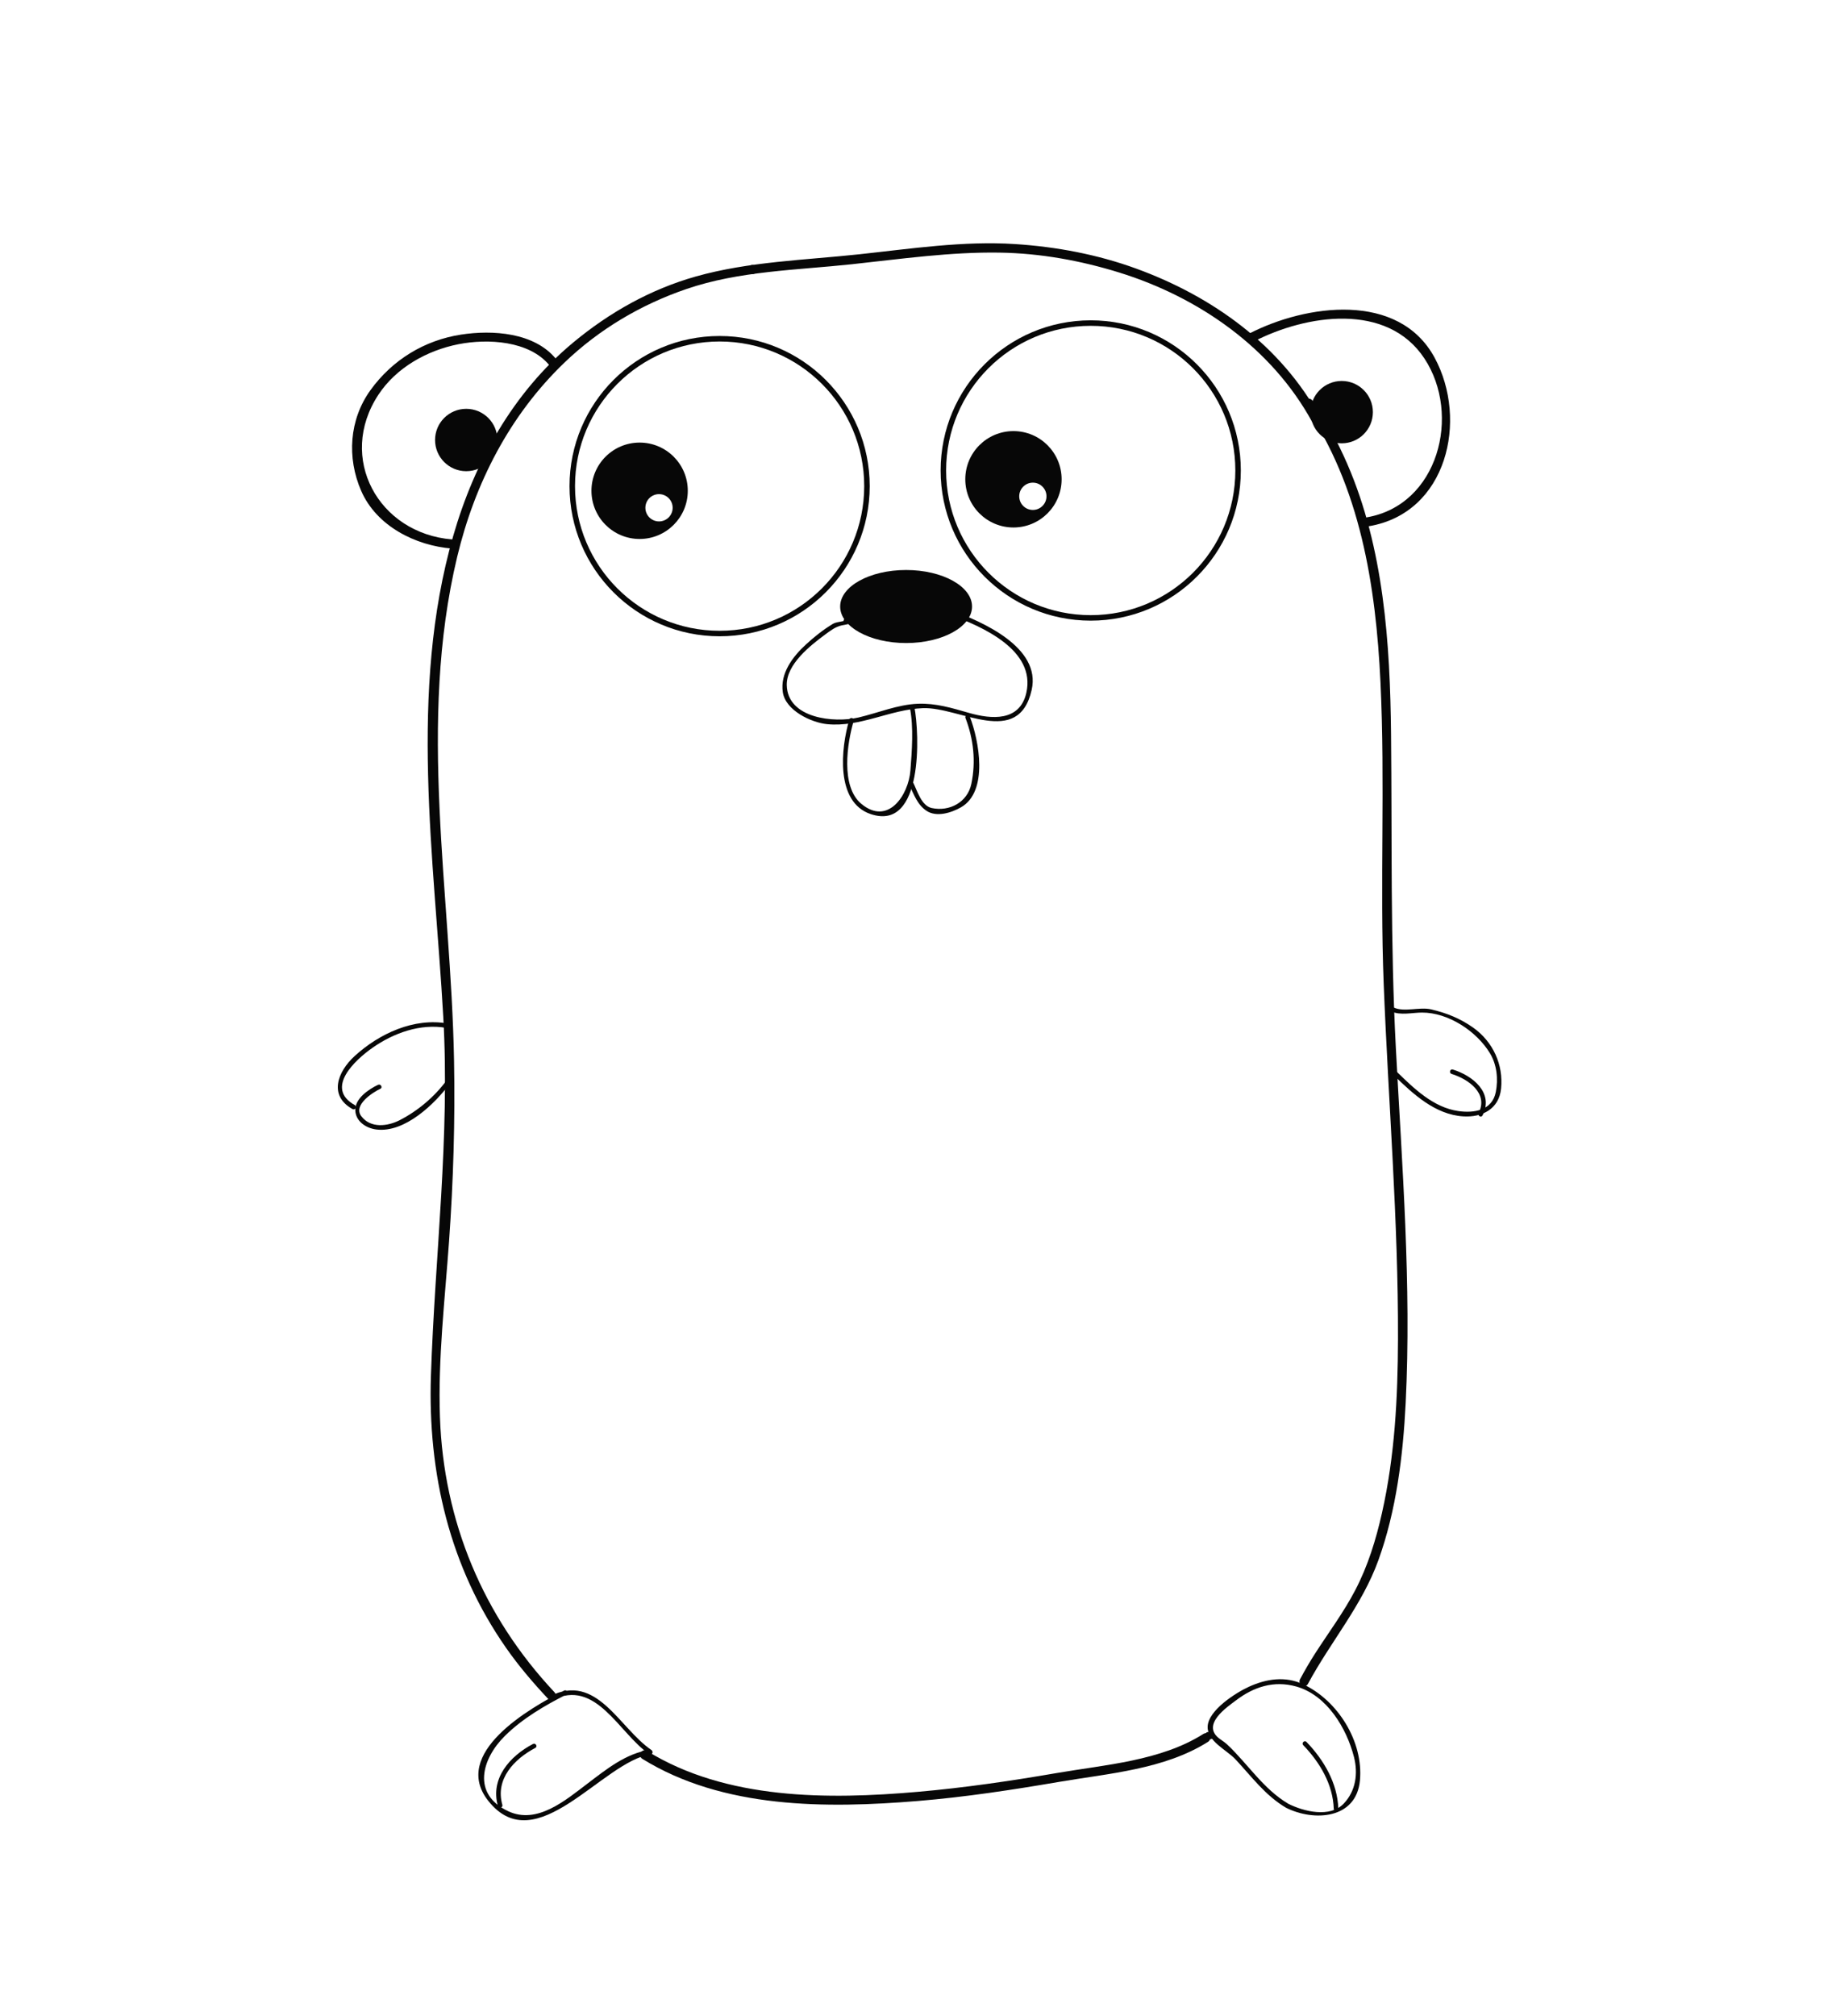 <?xml version="1.0" encoding="utf-8"?>
<!-- Generator: Adobe Illustrator 16.0.0, SVG Export Plug-In . SVG Version: 6.00 Build 0)  -->
<!DOCTYPE svg PUBLIC "-//W3C//DTD SVG 1.1//EN" "http://www.w3.org/Graphics/SVG/1.1/DTD/svg11.dtd">
<svg version="1.1" id="Layer_1" xmlns="http://www.w3.org/2000/svg" xmlns:xlink="http://www.w3.org/1999/xlink" x="0px" y="0px"
	 width="500px" height="550px" viewBox="0 0 500 550" enable-background="new 0 0 500 550" xml:space="preserve">
<g>
	<g>
		<g>
			<path fill="#070707" d="M360.305,113.887c-10.763-19.702-29.392-33.021-50.191-40.604c-10.606-3.867-21.831-5.972-33.079-6.697
				c-14.172-0.913-28.515,1.286-42.574,2.793c-14.834,1.591-30.088,1.981-44.514,6.041c-12.396,3.489-23.712,9.875-33.575,18.083
				c-16.338,13.599-26.864,32.502-32.684,52.725c-12.215,42.445-5.156,87.864-2.711,131.121c1.856,32.836-2.283,65.214-3.365,97.953
				c-0.882,26.689,5.127,52.262,20.549,74.326c3.417,4.888,7.3,9.437,11.376,13.781c1.105,1.178,2.869-0.594,1.768-1.768
				c-19.455-20.739-30.246-46.596-31.233-75.022c-0.557-16.02,1.356-32.067,2.49-48.022c1.167-16.415,1.67-32.91,1.357-49.365
				c-0.872-45.777-9.992-92.002,0.858-137.316c4.806-20.068,14.33-38.664,29.305-53.02c9.482-9.091,20.857-15.802,33.261-20.047
				c14.432-4.94,30.101-5.145,45.142-6.758c13.397-1.437,26.942-3.395,40.441-3.172c11.038,0.182,22,2.165,32.527,5.428
				c21.752,6.743,41.644,20.574,52.693,40.802C358.919,116.563,361.078,115.302,360.305,113.887L360.305,113.887z"/>
		</g>
	</g>
	<g>
		<g>
			<path fill="#070707" d="M175.312,479.848c22.065,13.646,50.209,13.553,75.203,11.493c12.914-1.064,25.746-3.026,38.513-5.206
				c13.575-2.318,28.794-3.414,40.67-10.93c1.358-0.859,0.104-3.023-1.262-2.158c-11.646,7.369-26.752,8.384-40.072,10.677
				c-12.552,2.161-25.156,4.008-37.849,5.117c-24.504,2.143-52.321,2.22-73.941-11.151
				C175.198,476.839,173.943,479.002,175.312,479.848L175.312,479.848z"/>
		</g>
	</g>
	<g>
		<g>
			<path fill="#070707" d="M205.332,74.781c1.612,0,1.612-2.5,0-2.5S203.72,74.781,205.332,74.781L205.332,74.781z"/>
		</g>
	</g>
	<g>
		<g>
			<path fill="#070707" d="M123.415,147.165c-20.134-1.615-31.479-22.257-20.133-39.484c4.887-7.42,13.32-12.098,21.871-13.778
				c8.01-1.575,19.258-0.932,24.762,5.716c1.029,1.243,2.788-0.536,1.768-1.768c-5.916-7.144-17.229-7.89-25.83-6.569
				c-10.033,1.541-18.788,6.917-24.729,15.137c-5.84,8.08-6.469,18.49-2.555,27.483c4.204,9.657,14.828,14.959,24.847,15.763
				C125.023,149.794,125.011,147.293,123.415,147.165L123.415,147.165z"/>
		</g>
	</g>
	<g>
		<g>
			<path fill="#070707" d="M342.193,93.171c14.277-7.365,36.373-10.787,46.555,4.611c10.14,15.336,3.84,40.068-15.811,43.373
				c-1.588,0.267-0.912,2.676,0.664,2.411c21.391-3.598,27.123-28.992,17.967-45.938c-9.831-18.195-35.185-14.586-50.637-6.614
				C339.498,91.752,340.764,93.909,342.193,93.171L342.193,93.171z"/>
		</g>
	</g>
	<g>
		<g>
			<path fill="#070707" d="M231.017,170.028c0.396-0.063,0.792-0.127,1.188-0.19c-0.147-0.355-0.294-0.711-0.442-1.067
				c-0.814,0.866-3.275,0.726-4.43,1.419c-2.666,1.601-5.117,3.562-7.401,5.662c-3.604,3.314-7.05,7.861-6.283,13.004
				c0.741,4.969,7.748,8.282,12.113,8.711c9.05,0.889,17.201-4.03,26.134-4.367c10.026-0.378,26.09,10.972,29.675-4.993
				c2.616-11.651-13.554-18.604-21.942-21.703c-0.758-0.28-1.082,0.928-0.332,1.205c8.759,3.236,23.439,9.612,20.818,21.285
				c-1.783,7.941-9.59,7.232-15.599,5.516c-4.733-1.353-9.042-2.695-14.019-2.507c-5.497,0.208-10.882,2.502-16.191,3.744
				c-6.626,1.549-19.391,0.287-19.58-8.832c-0.118-5.68,6.416-10.799,10.49-13.81c1.386-1.024,2.826-2.131,4.529-2.49
				c0.809-0.17,2.294-0.316,2.901-0.961c0.342-0.364,0.132-1.121-0.442-1.067c-0.538,0.05-0.96,0.133-1.521,0.235
				C229.892,168.967,230.229,170.172,231.017,170.028L231.017,170.028z"/>
		</g>
	</g>
	<g>
		<g>
			<path fill="#070707" d="M263.503,195.887c2.219,5.769,2.873,11.902,1.599,17.972c-1.055,5.025-5.96,7.623-10.807,6.59
				c-2.818-0.601-3.961-4.728-5.049-6.918c-0.358-0.722-1.437-0.088-1.079,0.631c1.302,2.622,2.167,5.346,4.683,7.03
				c2.764,1.849,6.825,0.534,9.39-0.918c7.634-4.32,4.939-18.295,2.469-24.718C264.422,194.811,263.213,195.133,263.503,195.887
				L263.503,195.887z"/>
		</g>
	</g>
	<g>
		<g>
			<path fill="#070707" d="M150.736,463.84c11.92-6.092,18.204,9.077,26.438,14.691c0.05-0.381,0.1-0.762,0.149-1.143
				c-6.532,0.972-11.892,5.352-17.002,9.222c-5.959,4.514-13.733,11.221-21.62,7.521c-10.037-4.707-7.17-14.34-0.908-20.539
				c4.775-4.728,10.85-8.283,16.813-11.301c0.719-0.364,0.086-1.442-0.631-1.08c-9.485,4.801-31.002,17.164-20.682,30.132
				c13.091,16.449,31.1-10.776,44.362-12.75c0.586-0.087,0.542-0.874,0.149-1.143c-8.845-6.03-14.909-21.228-27.699-14.691
				C149.388,463.127,150.02,464.205,150.736,463.84L150.736,463.84z"/>
		</g>
	</g>
	<g>
		<g>
			<path fill="#070707" d="M137.105,492.398c-1.998-7.015,3.197-12.487,8.991-15.534c0.714-0.376,0.082-1.454-0.631-1.08
				c-6.318,3.323-11.713,9.407-9.565,16.946C136.121,493.505,137.327,493.175,137.105,492.398L137.105,492.398z"/>
		</g>
	</g>
	<g>
		<g>
			<path fill="#070707" d="M351.644,492.119c-6.829-4.021-11.005-10.803-16.666-16.146c-0.576-0.543-1.361-1.069-2.005-1.526
				c-5.443-3.86,2.138-8.857,4.241-10.468c4.925-3.771,10.466-5.589,16.596-3.858c8.332,2.353,13.728,11.381,15.73,19.236
				c1.147,4.502,0.485,9.234-2.781,12.678C362.981,496.018,355.822,494.205,351.644,492.119c-0.719-0.358-1.353,0.72-0.631,1.08
				c7.599,3.792,19.16,3.121,20.146-7.452c0.986-10.592-5.983-21.764-15.459-26.237c-4.897-2.312-10.075-1.497-14.825,0.66
				c-3.502,1.591-11.111,6.38-11.276,10.873c-0.147,4.021,5.165,6.337,7.59,8.932c4.43,4.74,8.141,9.876,13.825,13.225
				C351.709,493.608,352.338,492.528,351.644,492.119z"/>
		</g>
	</g>
	<g>
		<g>
			<path fill="#070707" d="M355.692,476.115c4.522,4.692,8.1,10.689,8.326,17.346c0.027,0.804,1.277,0.807,1.25,0
				c-0.238-6.992-3.933-13.291-8.691-18.23C356.017,474.649,355.134,475.534,355.692,476.115L355.692,476.115z"/>
		</g>
	</g>
	<g>
		<g>
			<path fill="#070707" d="M379.739,275.941c2.446,1.145,5.737,0.314,8.345,0.306c7.218-0.021,14.919,5.102,18.545,11.072
				c1.907,3.139,2.309,7.06,1.612,10.604c-0.994,5.056-5.948,5.813-10.245,5.191c-6.811-0.985-12.062-6.135-16.771-10.707
				c-0.579-0.561-1.464,0.322-0.885,0.885c5.247,5.091,11.311,10.819,19.059,11.277c5.115,0.303,9.715-1.995,10.284-7.572
				c0.667-6.525-2.203-12.775-7.57-16.605c-3.531-2.52-7.298-4.033-11.52-5.018c-3.175-0.74-7.332,0.841-10.223-0.512
				C379.645,274.522,379.01,275.6,379.739,275.941L379.739,275.941z"/>
		</g>
	</g>
	<g>
		<g>
			<path fill="#070707" d="M396.182,292.988c4.558,1.41,10.123,5.297,7.36,10.685c-0.366,0.716,0.712,1.349,1.08,0.631
				c3.158-6.16-2.674-10.84-8.108-12.521C395.741,291.544,395.414,292.751,396.182,292.988L396.182,292.988z"/>
		</g>
	</g>
	<circle fill="none" stroke="#070707" stroke-width="1.5" stroke-miterlimit="10" cx="297.688" cy="128.358" r="40.217"/>
	<path fill="none" stroke="#070707" stroke-width="1.5" stroke-miterlimit="10" d="M236.616,132.624
		c0-22.207-18.001-40.209-40.213-40.209c-22.209,0-40.216,18.003-40.216,40.209c0,22.213,18.006,40.216,40.216,40.216
		C218.615,172.84,236.616,154.837,236.616,132.624z"/>
	<path fill="#070707" d="M374.695,112.438c0-4.695-3.81-8.505-8.506-8.505c-4.702,0-8.507,3.81-8.507,8.505
		c0,4.703,3.805,8.508,8.507,8.508C370.886,120.946,374.695,117.14,374.695,112.438z"/>
	<circle fill="#070707" cx="127.247" cy="120.042" r="8.508"/>
	<path fill="#070707" d="M265.296,165.473c0-5.507-8.061-9.965-17.993-9.965c-9.943,0-18.001,4.458-18.001,9.965
		c0,5.5,8.058,9.962,18.001,9.962C257.235,175.435,265.296,170.973,265.296,165.473z"/>
	<path fill="#070707" d="M276.598,117.612c-7.261,0-13.145,5.883-13.145,13.148c0,7.258,5.884,13.147,13.145,13.147
		c7.262,0,13.148-5.889,13.148-13.147C289.746,123.496,283.859,117.612,276.598,117.612z M281.893,139.121
		c-2.056,0-3.722-1.666-3.722-3.721c0-2.054,1.666-3.722,3.722-3.722c2.055,0,3.721,1.667,3.721,3.722
		C285.613,137.455,283.947,139.121,281.893,139.121z"/>
	<path fill="#070707" d="M174.569,120.745c-7.261,0-13.145,5.883-13.145,13.145s5.884,13.151,13.145,13.151
		c7.262,0,13.147-5.89,13.147-13.151S181.831,120.745,174.569,120.745z M179.86,142.253c-2.051,0-3.718-1.666-3.718-3.721
		s1.667-3.722,3.718-3.722c2.059,0,3.725,1.667,3.725,3.722S181.919,142.253,179.86,142.253z"/>
	<g>
		<g>
			<path fill="#070707" d="M248.345,193.172c1.036,5.273,0.537,11.706,0.13,17.023c-0.518,6.76-6.146,15.186-13.431,9.076
				c-5.642-4.732-3.853-16.522-2.044-22.611c0.23-0.774-0.976-1.103-1.205-0.332c-2.283,7.688-3.879,22.526,5.857,25.776
				c14.404,4.809,13.324-22.009,11.898-29.265C249.395,192.049,248.19,192.385,248.345,193.172L248.345,193.172z"/>
		</g>
	</g>
	<g>
		<g>
			<path fill="#070707" d="M122.159,279.223c-9.188-1.615-18.629,2.74-25.338,8.86c-4.738,4.322-7.181,10.841-0.608,14.491
				c0.705,0.392,1.335-0.688,0.631-1.08c-8.291-4.604,0.098-12.332,4.796-15.624c5.794-4.06,13.091-6.69,20.187-5.442
				C122.615,280.566,122.952,279.361,122.159,279.223L122.159,279.223z"/>
		</g>
	</g>
	<g>
		<g>
			<path fill="#070707" d="M103.176,295.959c-2.501,1.183-6.318,3.713-6.207,6.955c0.103,2.989,2.893,4.863,5.708,5.228
				c7.805,1.011,16.108-7.057,20.308-12.795c0.477-0.651-0.608-1.274-1.079-0.631c-3.302,4.511-7.876,8.358-12.838,10.898
				c-3.274,1.677-7.92,2.271-10.464-1.1c-2.302-3.051,3.181-6.521,5.203-7.476C104.536,296.694,103.901,295.617,103.176,295.959
				L103.176,295.959z"/>
		</g>
	</g>
	<g>
		<g>
			<path fill="#070707" d="M356.064,110.588c15.212,22.182,19.441,49.185,20.702,75.516c1.311,27.371-0.197,54.803,0.875,82.195
				c1.266,32.36,4.016,64.659,3.905,97.064c-0.054,15.965-0.856,31.82-4.378,47.439c-1.646,7.304-3.83,14.418-7.309,21.067
				c-3.166,6.053-7.295,11.574-10.982,17.309c-1.453,2.259-2.79,4.583-4.061,6.948c-0.764,1.42,1.396,2.683,2.158,1.262
				c6.159-11.459,14.738-21.337,19.21-33.697c4.918-13.593,6.746-28.564,7.46-42.924c1.604-32.282-0.993-64.684-2.683-96.907
				c-1.498-28.559-1.018-56.989-1.309-85.557c-0.253-24.783-1.969-50.812-11.986-73.825c-2.621-6.02-5.73-11.735-9.445-17.151
				C357.317,108.006,355.149,109.254,356.064,110.588L356.064,110.588z"/>
		</g>
	</g>
	<g>
		<g>
			<path fill="#070707" d="M329.406,474.019c0.207,0,0.413,0,0.62,0c0.806,0,0.806-1.25,0-1.25c-0.045,0-0.091,0-0.136,0
				c-0.212,0-0.439,0.117-0.54,0.31c-0.051,0.099-0.19,0.215-0.11,0.198c0.256,0.256,0.513,0.513,0.769,0.769
				c0.081-0.242,0.161-0.485,0.242-0.728c-0.348,0.092-0.696,0.184-1.045,0.276c0.243,0.242,0.485,0.484,0.727,0.728
				c0.57,0.57,1.454-0.313,0.885-0.885c-0.242-0.242-0.484-0.484-0.727-0.728c-0.347-0.346-0.898-0.163-1.045,0.276
				c-0.081,0.242-0.161,0.485-0.242,0.728c-0.16,0.481,0.331,0.859,0.769,0.769c0.395-0.082,0.68-0.43,0.858-0.772
				c-0.181,0.104-0.36,0.206-0.54,0.31c0.045,0,0.091,0,0.136,0c0.806,0,0.806-1.25,0-1.25c-0.207,0-0.413,0-0.62,0
				C328.601,472.769,328.601,474.019,329.406,474.019L329.406,474.019z"/>
		</g>
	</g>
</g>
</svg>
